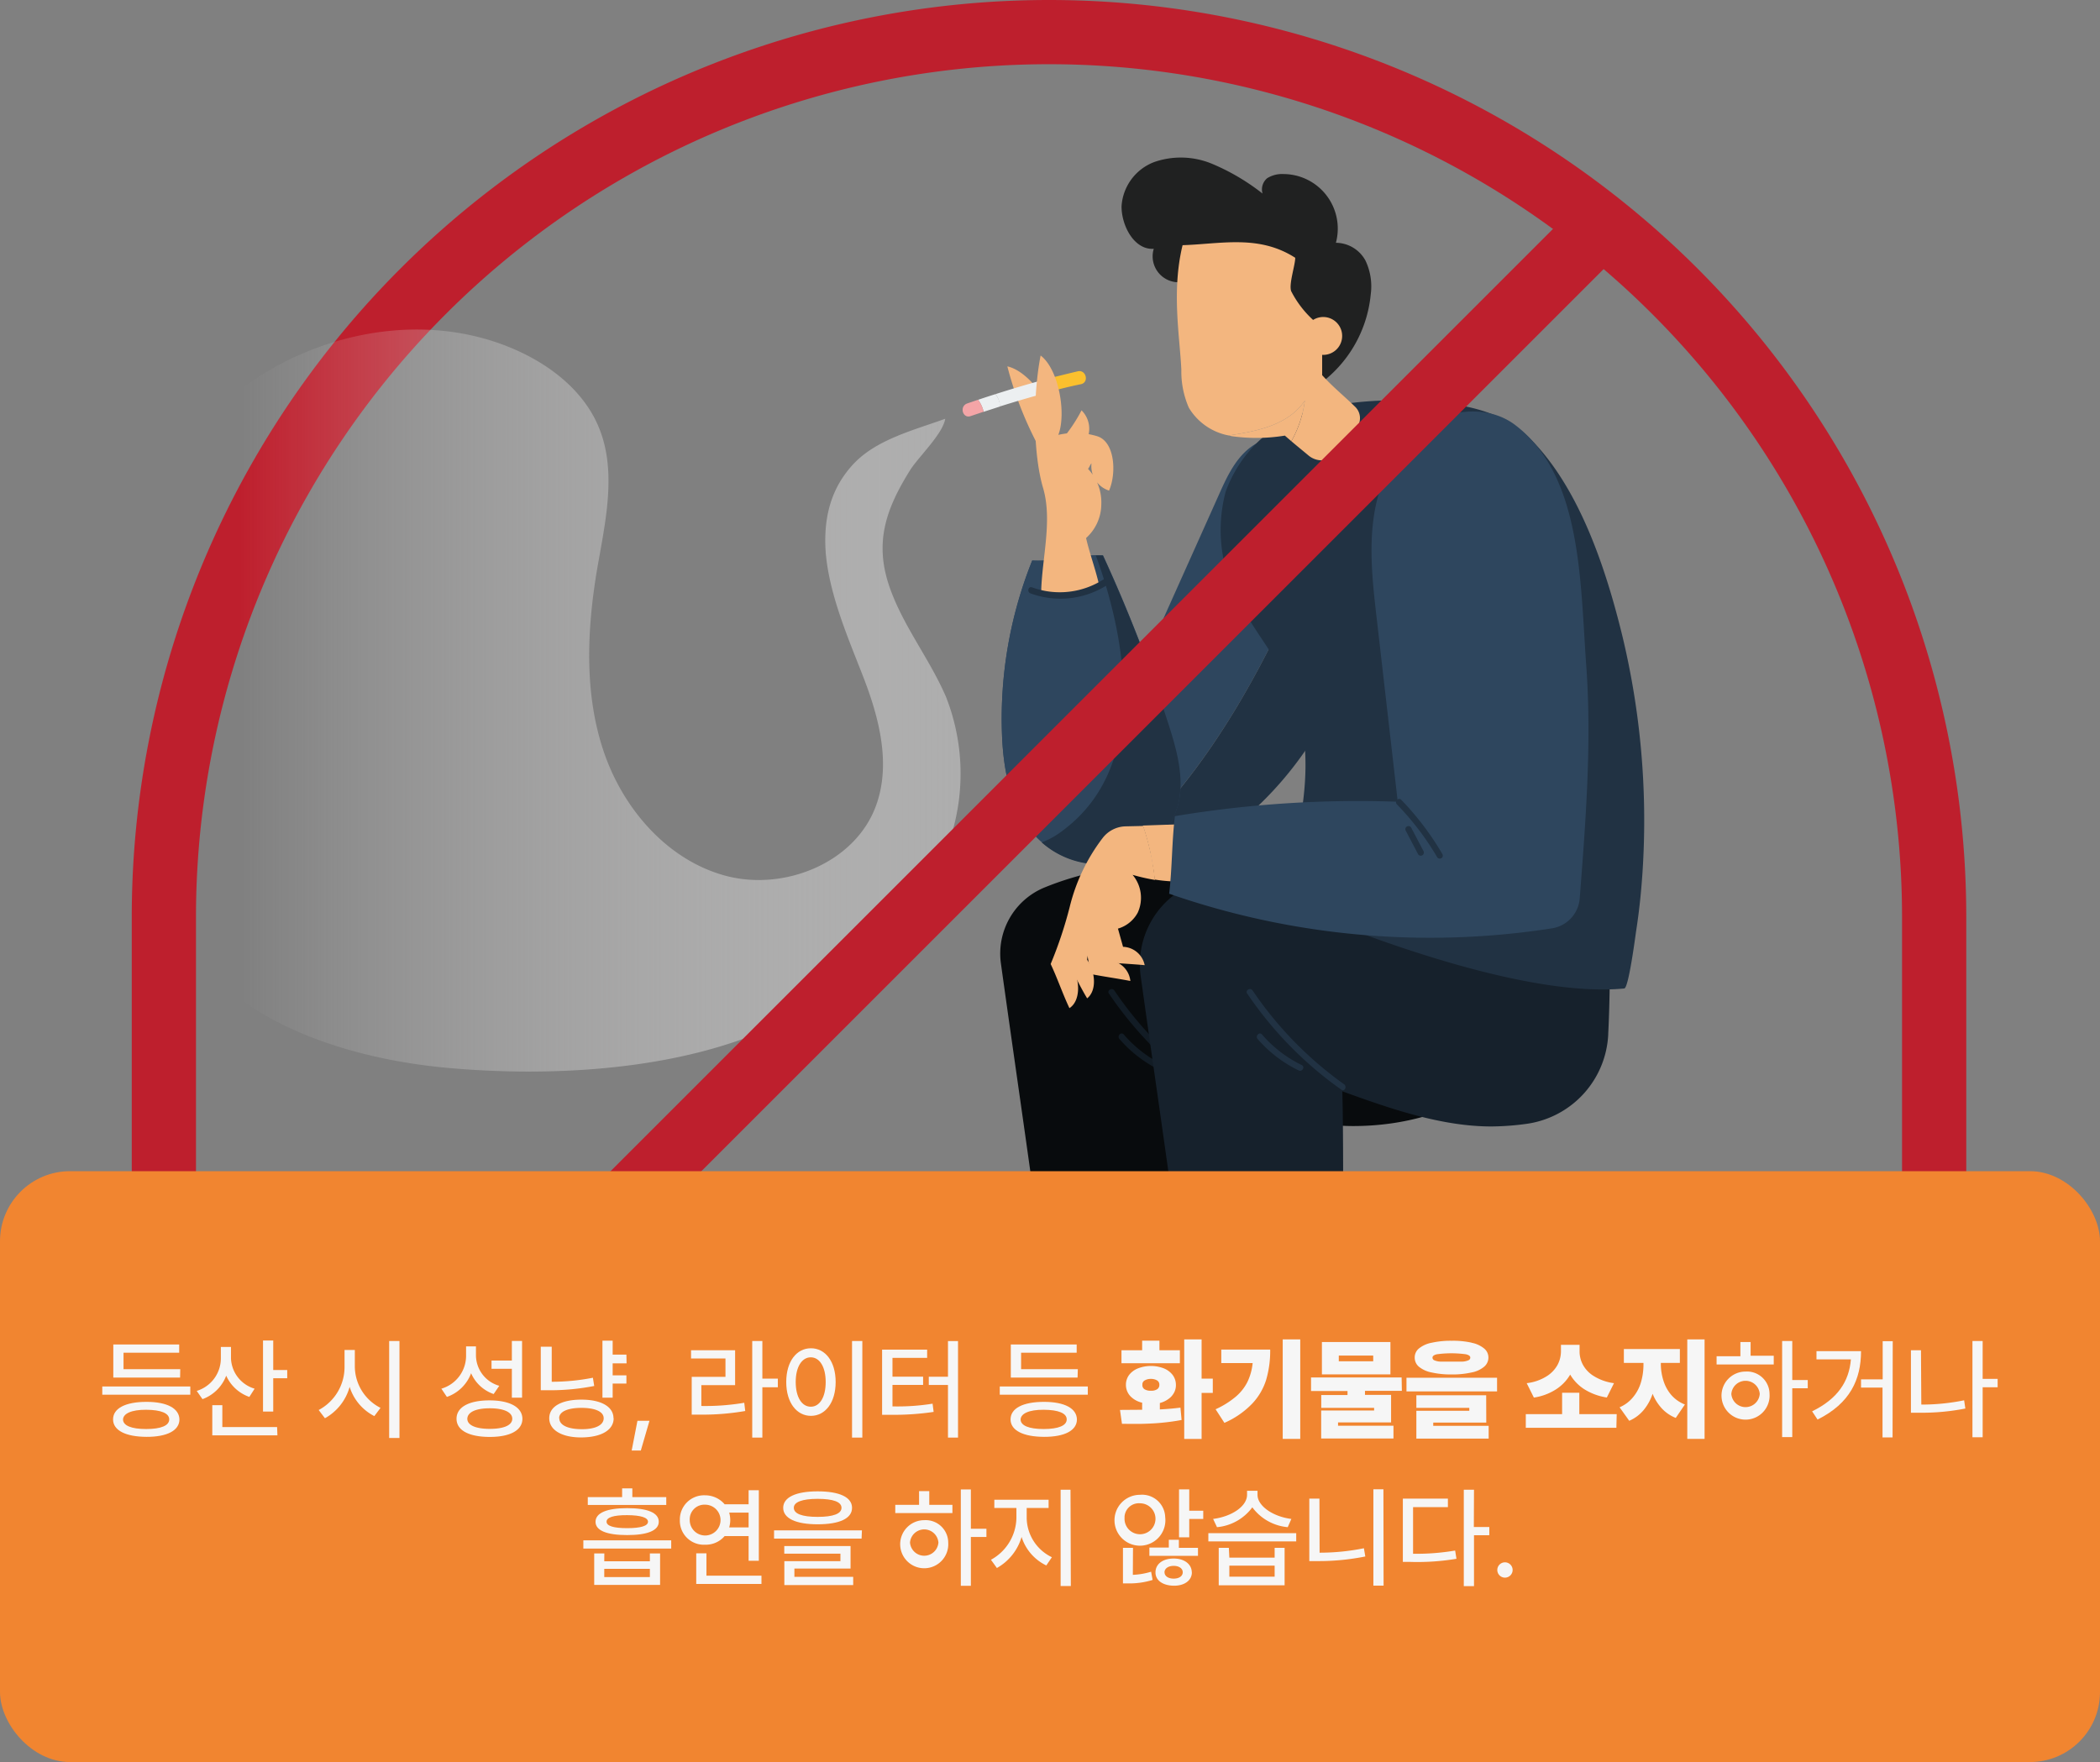 <svg xmlns="http://www.w3.org/2000/svg" xmlns:xlink="http://www.w3.org/1999/xlink" viewBox="0 0 255.02 214.03"><rect x="0" y="0" width="255.02" height="214.03" fill="#808080" stroke="none"/><defs><style>.cls-1{fill:none;stroke:#be1f2d;stroke-miterlimit:10;stroke-width:7.8px;}.cls-2{fill:#2e465e;}.cls-3{fill:#213243;}.cls-4{fill:#f3b67f;}.cls-5{fill:#eceff1;}.cls-6{fill:#f4a5a7;}.cls-7{fill:#fbc02e;}.cls-8{fill:#d08a8b;}.cls-9{fill:#080b0d;}.cls-10{fill:#121c25;}.cls-11{fill:#16212c;}.cls-12{fill:#202121;}.cls-13{fill:url(#linear-gradient);}.cls-14{fill:#f18530;}.cls-15{fill:#f6f6f6;}</style><linearGradient id="linear-gradient" x1="116.64" y1="85.09" x2="12.42" y2="85.09" gradientUnits="userSpaceOnUse"><stop offset="0" stop-color="#adadad"/><stop offset="0.84" stop-color="#e9e8e8" stop-opacity="0"/></linearGradient></defs><g id="Layer_2" data-name="Layer 2"><g id="Layer_2-2" data-name="Layer 2"><path class="cls-1" d="M127.39,3.9h0A107.49,107.49,0,0,1,234.88,111.39v95.74a0,0,0,0,1,0,0H19.9a0,0,0,0,1,0,0V111.39A107.49,107.49,0,0,1,127.39,3.9Z"/><path class="cls-2" d="M159.39,67.22a41.16,41.16,0,0,0,2.84-11.49c-2.66-2.58-6.94-3.67-10-1.66-2.08,1.35-3.19,3.73-4.2,6l-8.28,18.48c-1.18,2.63-2.09,5.35-3.32,7.93a18.38,18.38,0,0,0-2.19,9.08,10,10,0,0,0,3.15,6.63C147.33,92.83,154.14,79.89,159.39,67.22Z"/><path class="cls-3" d="M163.07,56.66a9.28,9.28,0,0,0-.84-.93,41.16,41.16,0,0,1-2.84,11.49c-5.25,12.67-12.06,25.61-22,35a6.78,6.78,0,0,0,4.06,1.83c2.67.21,5.2-1.22,7.36-2.81A42.89,42.89,0,0,0,166.05,68.3C166.16,64.21,165.58,59.88,163.07,56.66Z"/><path class="cls-2" d="M125.35,68.08a51.68,51.68,0,0,0-3.67,21.11c.17,4.75,1.21,9.85,4.73,13a10.63,10.63,0,0,0,9.68,2.42,9.9,9.9,0,0,0,7-7c.77-3.16-.15-6.48-1.14-9.58a182.8,182.8,0,0,0-8-20.58C130.9,67.32,128.38,68.24,125.35,68.08Z"/><path class="cls-2" d="M133.09,67.46c-2.67,0-5,.76-7.74.62a51.68,51.68,0,0,0-3.67,21.11c.17,4.75,1.21,9.85,4.73,13l.09.07a9.61,9.61,0,0,0,2.4-1.32C139.4,93.35,137,78.24,133.09,67.46Z"/><path class="cls-3" d="M141.93,88.05a182.8,182.8,0,0,0-8-20.58h-.85C137,78.24,139.4,93.35,128.9,101a9.61,9.61,0,0,1-2.4,1.32,10.62,10.62,0,0,0,9.59,2.35,9.9,9.9,0,0,0,7-7C143.84,94.47,142.92,91.15,141.93,88.05Z"/><path class="cls-4" d="M128.47,52.4l.06-.17-.2.15c-.16-2.76-3.26-7.28-6-7.88a43.94,43.94,0,0,0,4.37,10.77A13.53,13.53,0,0,0,128.47,52.4Z"/><path class="cls-5" d="M120.89,47.87c-.7.22-1.41.45-2.11.69a3.9,3.9,0,0,1,.67,1.46l2-.65A2.55,2.55,0,0,0,120.89,47.87Z"/><path class="cls-6" d="M117.47,49c-1,.33-.57,1.88.4,1.54l1.58-.53a3.9,3.9,0,0,0-.67-1.46C118.34,48.71,117.9,48.85,117.47,49Z"/><path class="cls-5" d="M126.78,46.13c-2,.53-3.94,1.12-5.89,1.74a2.55,2.55,0,0,1,.53,1.5q2.85-.9,5.74-1.68A12.22,12.22,0,0,0,126.78,46.13Z"/><path class="cls-7" d="M130.88,45.1c-1.37.32-2.74.67-4.1,1a12.22,12.22,0,0,1,.38,1.56c1.37-.37,2.74-.72,4.13-1C132.29,46.41,131.88,44.86,130.88,45.1Z"/><path class="cls-4" d="M128.74,53.64a18.94,18.94,0,0,0,2.6-3.8,3.15,3.15,0,0,1-2.2,5.39"/><path class="cls-4" d="M126.67,59.27c-1.3-4.44-1.19-11.55-.3-16.09,2.21,1.67,3.15,7.07,2.15,9.64a9.18,9.18,0,0,1,4.71.16c2.18.66,2.37,4.53,1.45,6.61a3.12,3.12,0,0,1-2.13-3.32c-.19.23-.24.45-.42.68a5.92,5.92,0,0,1,1.61,4.32,5.54,5.54,0,0,1-1.85,4.08c.45,1.93,1.1,3.64,1.55,5.56a8.78,8.78,0,0,1-7,.89C126.55,67.74,127.82,63.18,126.67,59.27Z"/><path class="cls-3" d="M134.06,70.34a9.81,9.81,0,0,1-8.73,1c-.46-.17-.65.56-.19.73a10.53,10.53,0,0,0,9.29-1C134.84,70.73,134.47,70.08,134.06,70.34Z"/><path class="cls-8" d="M139.64,156l.88-9.65-11.93,1.35.65,8.8A18.13,18.13,0,0,0,139.64,156Z"/><path class="cls-6" d="M129.24,156.54l.55,7.33h9.14l.71-7.83A18.13,18.13,0,0,1,129.24,156.54Z"/><path class="cls-9" d="M161.26,107.86c-6.86-1.42-13.79-2.85-20.8-2.75a36.23,36.23,0,0,0-13.75,2.74,8.68,8.68,0,0,0-5.16,9.18c1.6,11.51,3.28,22.9,4.84,34.44a26.56,26.56,0,0,0,20-.21c-.09-6-.05-12.78-.15-18.76,5.75,2.09,12,4.27,18.1,4.27s12.36-1.66,17.17-5.43,8-9.84,7.54-15.93a8.7,8.7,0,0,0-2.12-5.47c-1.91-2-4.91-2.34-7.65-2.48C173.68,107.18,166.8,109,161.26,107.86Z"/><path class="cls-10" d="M146.44,131.7a44.82,44.82,0,0,1-9-8.52c-.75-.93-1.45-1.9-2.12-2.88-.27-.41-.93,0-.66.37a45.51,45.51,0,0,0,8.58,9.48c.92.78,1.88,1.51,2.87,2.21C146.46,132.64,146.84,132,146.44,131.7Z"/><path class="cls-10" d="M141.29,129.36a15,15,0,0,1-4.82-3.71c-.32-.37-.85.17-.53.54a15.42,15.42,0,0,0,5,3.83C141.35,130.23,141.73,129.57,141.29,129.36Z"/><polygon class="cls-9" points="129.79 163.87 123.49 167.9 113.55 171.19 139.64 171.19 138.93 163.87 129.79 163.87"/><path class="cls-8" d="M156.43,156l.88-9.65-11.93,1.35.65,8.8A18.13,18.13,0,0,0,156.43,156Z"/><path class="cls-6" d="M146,156.54l.54,7.33h9.15l.71-7.83A18.13,18.13,0,0,1,146,156.54Z"/><path class="cls-11" d="M185.25,136.52a11.52,11.52,0,0,0,10.05-10.86v-.08c.09-1.78.14-3.55.17-5.33a36.5,36.5,0,0,0-.31-5.72c-.35-2.36-.92-4.71-1.3-7.08-5.16.16-11,1.41-15.81.41-6.86-1.42-13.8-2.85-20.81-2.75a37.78,37.78,0,0,0-11.71,2,10.6,10.6,0,0,0-7,11.5c1.53,11,3.14,21.88,4.63,32.91a26.56,26.56,0,0,0,20-.21c-.09-6,0-12.78-.15-18.76,5.75,2.09,12,4.27,18.1,4.27A32.7,32.7,0,0,0,185.25,136.52Z"/><path class="cls-3" d="M163.23,131.7a44.82,44.82,0,0,1-9-8.52c-.75-.93-1.45-1.9-2.12-2.88-.28-.41-.93,0-.66.37a45.74,45.74,0,0,0,8.57,9.48c.93.78,1.89,1.51,2.88,2.21C163.25,132.64,163.62,132,163.23,131.7Z"/><path class="cls-3" d="M158.08,129.36a14.94,14.94,0,0,1-4.82-3.71c-.32-.37-.85.17-.54.54a15.57,15.57,0,0,0,5,3.83C158.14,130.23,158.52,129.57,158.08,129.36Z"/><polygon class="cls-11" points="146.57 163.87 140.28 167.9 130.34 171.19 156.43 171.19 155.72 163.87 146.57 163.87"/><path class="cls-3" d="M148.84,59.73a16,16,0,0,1,11.32-10.12,43.36,43.36,0,0,1,12.56-.85c4.57.23,9.44,1,12.87,4.3,6.18,6,9.46,16.12,11.44,24.24A95.8,95.8,0,0,1,199.52,105c-.15,2.69-.41,5.37-.82,8-.1.68-.92,7-1.45,7.06-11.66,1.14-31.05-6-41.8-10.62,2.82-9.38,5.14-19.56.22-28-1.9-3.28-4.33-6.26-5.89-9.72A18.18,18.18,0,0,1,148.84,59.73Z"/><path class="cls-12" d="M144,34.16a3.15,3.15,0,0,1-3.89-3.94c-2.37.16-3.93-2.8-3.91-5.18a6.15,6.15,0,0,1,4-5.37,9.86,9.86,0,0,1,7,.23,26.28,26.28,0,0,1,6.12,3.61,1.78,1.78,0,0,1,.57-1.87,3.45,3.45,0,0,1,2-.5,6.63,6.63,0,0,1,6.34,8.35,4.11,4.11,0,0,1,3.6,2.18,7.29,7.29,0,0,1,.63,4.08A15.26,15.26,0,0,1,159,47.46"/><path class="cls-4" d="M149.2,52.89l.38.09a21.47,21.47,0,0,0,6.45-.07l.79.68a13.6,13.6,0,0,0,1.64-4.94C156.48,51.61,152.74,52.37,149.2,52.89Z"/><path class="cls-4" d="M160.56,45.57V43.1a2.3,2.3,0,1,0-1.1-4.24,12.35,12.35,0,0,1-2.66-3.49c-.31-.85.49-3.16.49-4.06-4.42-2.84-9-1.68-13.68-1.53-1.35,5.54-.35,11-.15,15.12a11,11,0,0,0,.91,4.62,7.2,7.2,0,0,0,4.83,3.37c3.54-.52,7.28-1.28,9.26-4.24a13.6,13.6,0,0,1-1.64,4.94c.68.58,1.39,1.15,2.08,1.73a2.54,2.54,0,0,0,3.42-.14,19.92,19.92,0,0,0,2.56-3.4,1.93,1.93,0,0,0-.31-2.37C163.23,48.1,161.93,47.07,160.56,45.57Z"/><path class="cls-4" d="M136.38,115c-.28-1-.59-2.12-.88-3.14-.91,0-1.81-.19-2.72-.27a12.58,12.58,0,0,1-1.94-.27l-.36-.11c-.34,1.65-.77,3.2-1.25,4.93,1,1.67,1.79,3.46,2.79,5.12,1.25-1,.95-3.35,0-4.68.1-1.21.82-2.37.92-3.58.57,1.22.74,2.65,1.31,3.87,1.62.15,3.13.21,4.76.36A2.78,2.78,0,0,0,136.38,115Z"/><path class="cls-4" d="M136.63,100.37a3.62,3.62,0,0,0-2.73,1.42,22.64,22.64,0,0,0-4,8.38,50.16,50.16,0,0,1-2.31,6.92c.83,1.75,1.45,3.61,2.28,5.36,1.34-.87,1.27-3.24.51-4.65.22-1.2,1-2.28,1.26-3.47.45,1.27.48,2.71.93,4,1.6.31,3.1.51,4.7.82a2.8,2.8,0,0,0-2.45-2.49c-.21-1.16-.45-2.58-.66-3.74a4,4,0,0,0,4-2.06,4.32,4.32,0,0,0-.62-4.6,24.21,24.21,0,0,0,2.72.62,30.4,30.4,0,0,0-1.43-6.56Z"/><path class="cls-4" d="M146.58,100l-7.79.27a30.4,30.4,0,0,1,1.43,6.56,18.24,18.24,0,0,0,5.9,0A20.07,20.07,0,0,0,146.58,100Z"/><path class="cls-2" d="M184,51.62c-3.28-2.49-8.21-2-11.5.51s-5.08,6.55-5.67,10.63-.12,8.23.35,12.32l2.56,22.3a135.41,135.41,0,0,0-27.06,1.75c-.38,3.09-.33,6.34-.7,9.42a96.42,96.42,0,0,0,46.53,4.2,4,4,0,0,0,3.33-3.65c.72-9.3,1.46-18.72.81-28C191.88,70.81,192.19,57.86,184,51.62Z"/><path class="cls-3" d="M175.17,103.75a34.59,34.59,0,0,0-5-6.6c-.34-.35-.87.19-.54.54a33.64,33.64,0,0,1,4.9,6.43A.37.37,0,0,0,175.17,103.75Z"/><path class="cls-3" d="M172.88,103.4l-1.49-2.84a.38.38,0,1,0-.66.37l1.49,2.84a.38.38,0,0,0,.66-.37Z"/><path class="cls-13" d="M100.27,67.07c.43,5.27,2.88,10.77,4.61,15.27,1.93,5,3.34,10.59,1.47,15.6-2.57,6.9-11.17,10.34-18.27,8.42s-12.47-8.2-14.8-15.18-2-14.59-.8-21.85c1-5.82,2.49-12,.23-17.45-1.78-4.3-5.69-7.41-9.94-9.32C50.65,37.11,35.56,40.84,26,50S12,73,12.46,86.29A49.5,49.5,0,0,0,24.27,116.9c7.16,8.36,19.63,11.88,30.24,12.82,11.83,1.05,25.69.36,36.78-3.93s20.72-12.78,24.13-24a25.47,25.47,0,0,0-.52-17.1c-2-4.68-5.28-8.7-6.92-13.52-1.81-5.35-.36-9.4,2.5-14,1-1.63,4-4.42,4.31-6.31-3.66,1.34-8.18,2.45-11,5.34C100.75,59.35,100,63.15,100.27,67.07Z"/><line class="cls-1" x1="36.73" y1="185.18" x2="196.06" y2="25.85"/><rect class="cls-14" y="142.25" width="255.02" height="71.77" rx="8.51"/><path class="cls-15" d="M23.11,169.4H12.42v-1H23.11Zm-1.32,3c0,1.36-1.52,2.13-4,2.12s-4.06-.76-4.06-2.12,1.53-2.13,4.06-2.13S21.79,171.08,21.79,172.44Zm.08-5.08H13.76V163.3h8v1H15v2h6.89Zm-6.93,5.08c0,.75,1,1.17,2.81,1.17s2.8-.42,2.8-1.17-1-1.16-2.8-1.17S14.94,171.7,14.94,172.44Z"/><path class="cls-15" d="M30.92,168.67l-.64,1a4.81,4.81,0,0,1-2.81-2.58,4.86,4.86,0,0,1-2.88,2.85l-.7-1a4.14,4.14,0,0,0,2.93-4V163.6h1.23V165A4,4,0,0,0,30.92,168.67Zm2.77,5.67H25.78v-3.67H27v2.66h6.65Zm-.51-7.94h1.7v1h-1.7v4.05H31.94v-8.63h1.24Z"/><path class="cls-15" d="M46.21,171l-.75,1a6,6,0,0,1-3-3.55,6.28,6.28,0,0,1-3,3.81l-.76-1a5.91,5.91,0,0,0,3.14-5.29v-2h1.25v2A5.67,5.67,0,0,0,46.21,171Zm2.3,3.66H47.26V162.88h1.25Z"/><path class="cls-15" d="M60.63,168.32l-.68,1a4.61,4.61,0,0,1-2.74-2.53,4.82,4.82,0,0,1-2.94,2.88l-.67-1a4.17,4.17,0,0,0,3-4v-1.14H57.8v1.09A3.88,3.88,0,0,0,60.63,168.32Zm2.81,4c0,1.41-1.5,2.22-4,2.21s-4-.8-4-2.21,1.51-2.23,4-2.23S63.44,170.93,63.44,172.35Zm-6.69,0c0,.78,1,1.23,2.73,1.23s2.73-.45,2.73-1.23-1-1.27-2.73-1.27S56.75,171.54,56.75,172.35Zm6.65-2.56H62.16v-3.51H59.69v-1h2.47v-2.38H63.4Z"/><path class="cls-15" d="M67,167.83a26,26,0,0,0,5-.49l.16,1a27.75,27.75,0,0,1-5.49.52h-1v-5.29H67Zm7.52,4.43c0,1.45-1.52,2.31-3.89,2.33s-3.93-.88-3.93-2.33S68.22,170,70.61,170,74.5,170.85,74.5,172.26Zm-6.6,0c0,.82,1,1.32,2.71,1.33s2.68-.51,2.68-1.33S72.24,171,70.61,171,67.9,171.44,67.9,172.26Zm8.17-6.67H74.4v1.46h1.67v1H74.4v1.71H73.16v-6.92H74.4v1.69h1.67Z"/><path class="cls-15" d="M77.82,176.18H76.71l.7-3.61h1.46Z"/><path class="cls-15" d="M89.27,168.24h-4.1v2.53a28.31,28.31,0,0,0,5.21-.39l.12,1a30.3,30.3,0,0,1-5.6.44H84v-4.59h4.1V165H83.92v-1h5.35Zm3.31-.79h1.88v1.05H92.58v6.11H91.35V162.88h1.23Z"/><path class="cls-15" d="M101.48,167.86c0,2.52-1.28,4.11-3,4.11s-3-1.59-3-4.11,1.27-4.1,3-4.1S101.48,165.35,101.48,167.86Zm-4.85,0c0,1.85.75,3,1.83,3s1.81-1.15,1.81-3-.74-3-1.81-3S96.63,166,96.63,167.86Zm8.09,6.75h-1.25V162.88h1.25Z"/><path class="cls-15" d="M112.59,164.93h-4.21v2.28h3.72v1h-3.72v2.61a26.76,26.76,0,0,0,4.87-.33l.13,1a32.9,32.9,0,0,1-5.34.35h-.92v-7.91h5.47Zm3.75,9.68h-1.22v-6.39h-2.33v-1h2.33v-4.33h1.22Z"/><path class="cls-15" d="M132.1,169.4H121.41v-1H132.1Zm-1.32,3c0,1.36-1.52,2.13-4,2.12s-4.06-.76-4.06-2.12,1.53-2.13,4.06-2.13S130.78,171.08,130.78,172.44Zm.08-5.08h-8.11V163.3h8v1H124v2h6.89Zm-6.92,5.08c0,.75,1,1.17,2.8,1.17s2.8-.42,2.8-1.17-1-1.16-2.8-1.17S123.94,171.7,123.94,172.44Z"/><path class="cls-15" d="M138.7,171.23v-.86a2.82,2.82,0,0,1-1.44-.8,2,2,0,0,1-.53-1.37,2,2,0,0,1,.38-1.19,2.54,2.54,0,0,1,1.09-.81,4.37,4.37,0,0,1,3.13,0,2.57,2.57,0,0,1,1.08.81,2,2,0,0,1,.39,1.19,1.89,1.89,0,0,1-.25,1,2.17,2.17,0,0,1-.7.75,3,3,0,0,1-1,.46v.78c.91-.05,1.74-.12,2.5-.22l.14,1.5c-.78.15-1.59.26-2.43.34s-1.61.11-2.33.13-1.54,0-2.48,0l-.24-1.69Zm4.58-5.65h-7.09V164h2.51v-1.16h2.1V164h2.48ZM139,167.67a.55.55,0,0,0-.27.53.58.58,0,0,0,.26.54,1.43,1.43,0,0,0,.78.18,1.34,1.34,0,0,0,.75-.18.61.61,0,0,0,.27-.54.59.59,0,0,0-.27-.53,1.43,1.43,0,0,0-.75-.19A1.48,1.48,0,0,0,139,167.67Zm6.92-.22h1.36v1.73h-1.36v5.59h-2.11V162.68h2.11Z"/><path class="cls-15" d="M153.77,167.56a7.44,7.44,0,0,1-1.7,2.92,10.49,10.49,0,0,1-3.38,2.34l-1.07-1.65a10.54,10.54,0,0,0,2.45-1.53,5.71,5.71,0,0,0,1.42-1.8,6.82,6.82,0,0,0,.63-2.28h-3.81v-1.64h5.94A12.59,12.59,0,0,1,153.77,167.56Zm4.13,7.21h-2.13V162.68h2.13Z"/><path class="cls-15" d="M170.24,168.93h-4.48v.49h3.17v3.35h-6.44v.4h6.73v1.55h-8.78v-3.4h6.43V171h-6.42v-1.56h3.19v-.49h-4.43v-1.64h11Zm-1.39-2h-8.32V163h8.32Zm-6.27-1.59h4.18v-.69h-4.18Z"/><path class="cls-15" d="M181.8,169h-11v-1.66h11Zm-3.1-5.91a3.41,3.41,0,0,1,1.52.69,1.41,1.41,0,0,1,.53,1.11,1.45,1.45,0,0,1-.53,1.12,3.31,3.31,0,0,1-1.52.69,10.42,10.42,0,0,1-2.41.24,10.61,10.61,0,0,1-2.43-.24,3.45,3.45,0,0,1-1.54-.69,1.43,1.43,0,0,1-.52-1.12,1.4,1.4,0,0,1,.52-1.11,3.45,3.45,0,0,1,1.54-.69,10.61,10.61,0,0,1,2.43-.24A10.42,10.42,0,0,1,178.7,163.08Zm1.79,9.7h-6.44v.39h6.73v1.55H172v-3.38h6.43V171H172v-1.53h8.48Zm-6-8.3c-.35.08-.53.22-.53.4a.34.34,0,0,0,.22.33,2.07,2.07,0,0,0,.71.16c.31,0,.77,0,1.36,0s1,0,1.36,0a2.07,2.07,0,0,0,.71-.16.35.35,0,0,0,.23-.33c0-.18-.18-.32-.54-.4a13,13,0,0,0-3.52,0Z"/><path class="cls-15" d="M196.29,173.42h-11v-1.66h4.41v-2.6h2.09v2.6h4.54Zm-4.07-7.67a3.66,3.66,0,0,0,1.35,1.4A6.09,6.09,0,0,0,196,168l-.87,1.74a7.12,7.12,0,0,1-2.73-1,5.3,5.3,0,0,1-1.72-1.78,5.33,5.33,0,0,1-1.72,1.79,6.82,6.82,0,0,1-2.69,1L185.4,168a5.8,5.8,0,0,0,2.41-.83,3.78,3.78,0,0,0,1.34-1.4,3.54,3.54,0,0,0,.41-1.62v-.81h2.26v.81A3.39,3.39,0,0,0,192.22,165.75Z"/><path class="cls-15" d="M202,167.68a4.89,4.89,0,0,0,.92,1.71,4.23,4.23,0,0,0,1.69,1.2l-1.11,1.63a4.64,4.64,0,0,1-1.7-1.16,5.91,5.91,0,0,1-1.11-1.77,6.14,6.14,0,0,1-1.11,2,4.69,4.69,0,0,1-1.73,1.28l-1.17-1.64a4.25,4.25,0,0,0,1.67-1.27,5,5,0,0,0,.94-1.82,7.59,7.59,0,0,0,.29-2.09v-.21h-2.38v-1.69H204v1.69h-2.31v.21A6.8,6.8,0,0,0,202,167.68Zm5,7.09H204.9V162.68H207Z"/><path class="cls-15" d="M215.4,165.73h-6.94v-1h2.89V163h1.24v1.67h2.81Zm-.51,3.58a2.92,2.92,0,1,1-2.91-2.72A2.74,2.74,0,0,1,214.89,169.31Zm-4.64,0a1.73,1.73,0,0,0,3.45,0,1.73,1.73,0,0,0-3.45,0Zm7.4-1.69h1.88v1h-1.88v5.93h-1.23V162.88h1.23Z"/><path class="cls-15" d="M220.72,172.42l-.66-1c3.11-1.52,4.49-3.63,4.71-6.31h-4.18v-1H226C226,167.53,224.69,170.44,220.72,172.42Zm9.11,2.17h-1.22v-6.05H226v-1h2.63v-4.64h1.22Z"/><path class="cls-15" d="M233.32,170.6a25.59,25.59,0,0,0,5.2-.52l.15,1a27.46,27.46,0,0,1-5.61.51h-1V164h1.22Zm9.27-2.1h-1.82v6.07h-1.24V162.88h1.24v4.6h1.82Z"/><path class="cls-15" d="M81.51,188.09H70.84v-1H81.51Zm-.6-5.3H71.38v-.95h4.17v-1.06h1.24v1.06h4.12Zm-7.53,6.84h5.54v-.95h1.24v3.82h-8v-3.82h1.23Zm6.62-4.8c0,1.07-1.37,1.62-3.84,1.62s-3.85-.55-3.84-1.62,1.36-1.65,3.84-1.65S80,183.74,80,184.83Zm-1.08,6.72v-1H73.38v1Zm-5.26-6.72c0,.51.85.78,2.5.78s2.53-.27,2.53-.78-.88-.79-2.53-.8S73.64,184.31,73.66,184.83Z"/><path class="cls-15" d="M92.15,189.57H90.91v-3H88a3,3,0,0,1-2.37,1.05,2.91,2.91,0,0,1-3.07-3,2.94,2.94,0,0,1,3.07-3A3.11,3.11,0,0,1,88,182.71h2.91V181h1.24Zm-8.39-4.94a1.87,1.87,0,1,0,1.88-1.87A1.78,1.78,0,0,0,83.76,184.63Zm8.71,7.76H84.55v-3.72h1.24v2.71h6.68Zm-3.79-7.76a3.13,3.13,0,0,1-.13.89h2.36v-1.8H88.55A3.33,3.33,0,0,1,88.68,184.63Z"/><path class="cls-15" d="M104.63,186.88H94v-1h10.67Zm-1.16-3.74c0,1.31-1.54,2-4.18,2s-4.18-.72-4.18-2,1.54-2,4.18-2S103.47,181.84,103.47,183.14Zm-.18,7.38H96.47v1h7.14v1H95.25v-2.9h6.81v-.91H95.24v-.93h8.05Zm-6.89-7.38c0,.72,1,1.1,2.89,1.1s2.9-.38,2.9-1.1-1-1.09-2.9-1.09S96.39,182.45,96.4,183.14Z"/><path class="cls-15" d="M115.66,183.78h-6.94v-1h2.89v-1.67h1.24v1.67h2.81Zm-.51,3.58a2.92,2.92,0,1,1-2.91-2.72A2.74,2.74,0,0,1,115.15,187.36Zm-4.64,0a1.73,1.73,0,0,0,3.45,0,1.73,1.73,0,0,0-3.45,0Zm7.39-1.68h1.89v1H117.9v5.93h-1.22v-11.7h1.22Z"/><path class="cls-15" d="M127.74,189.14l-.68,1a5.78,5.78,0,0,1-3-3.46,6.37,6.37,0,0,1-3,3.77l-.72-1a5.92,5.92,0,0,0,3.09-5.05v-1.24h-2.68v-1h6.59v1h-2.66v1.24A5.37,5.37,0,0,0,127.74,189.14Zm2.3,3.5H128.8v-11.7H130Z"/><path class="cls-15" d="M141.5,184.28a3.09,3.09,0,1,1-3.07-2.72A2.81,2.81,0,0,1,141.5,184.28Zm-3.93,7a8.69,8.69,0,0,0,2.22-.38l.18,1a9.45,9.45,0,0,1-3,.42h-.6V188h1.22Zm-1-7a1.88,1.88,0,1,0,1.87-1.69A1.74,1.74,0,0,0,136.56,184.28Zm8.91,4.69h-5.9v-1h2.36v-.95h1.22V188h2.32Zm-.74,2c0,1-.92,1.65-2.21,1.63s-2.22-.62-2.21-1.63.89-1.67,2.21-1.67S144.73,190,144.73,191Zm-3.32,0c0,.47.46.77,1.11.77s1.1-.3,1.1-.77-.46-.78-1.1-.78S141.41,190.5,141.41,191Zm3-7.48h1.7v1h-1.7v2.23h-1.24v-5.82h1.24Z"/><path class="cls-15" d="M157.41,187.22H146.74v-1h10.67Zm-.59-2.73-.44,1a6,6,0,0,1-4.3-2.41,6,6,0,0,1-4.29,2.41l-.47-1c2.27-.29,4.12-1.54,4.12-2.93v-.49h1.27v.49C152.71,182.91,154.58,184.21,156.82,184.49Zm-7.53,4.7h5.5V188H156v4.55h-8V188h1.23Zm5.5,2.31v-1.34h-5.5v1.34Z"/><path class="cls-15" d="M160.25,188.59a27.1,27.1,0,0,0,5.38-.54l.17,1a28.69,28.69,0,0,1-5.8.56h-1v-7.59h1.23Zm7.77,4h-1.24v-11.7H168Z"/><path class="cls-15" d="M175.83,183.06H171.6v5.66a28.07,28.07,0,0,0,5.11-.39l.16,1a28.63,28.63,0,0,1-5.57.38h-.94v-7.69h5.47Zm3.15,2.41h1.88v1H179v6.18h-1.24V180.94H179Z"/><path class="cls-15" d="M181.83,190.69a.93.93,0,0,1,.93-.93.93.93,0,0,1,0,1.86A.93.93,0,0,1,181.83,190.69Z"/></g></g></svg>
